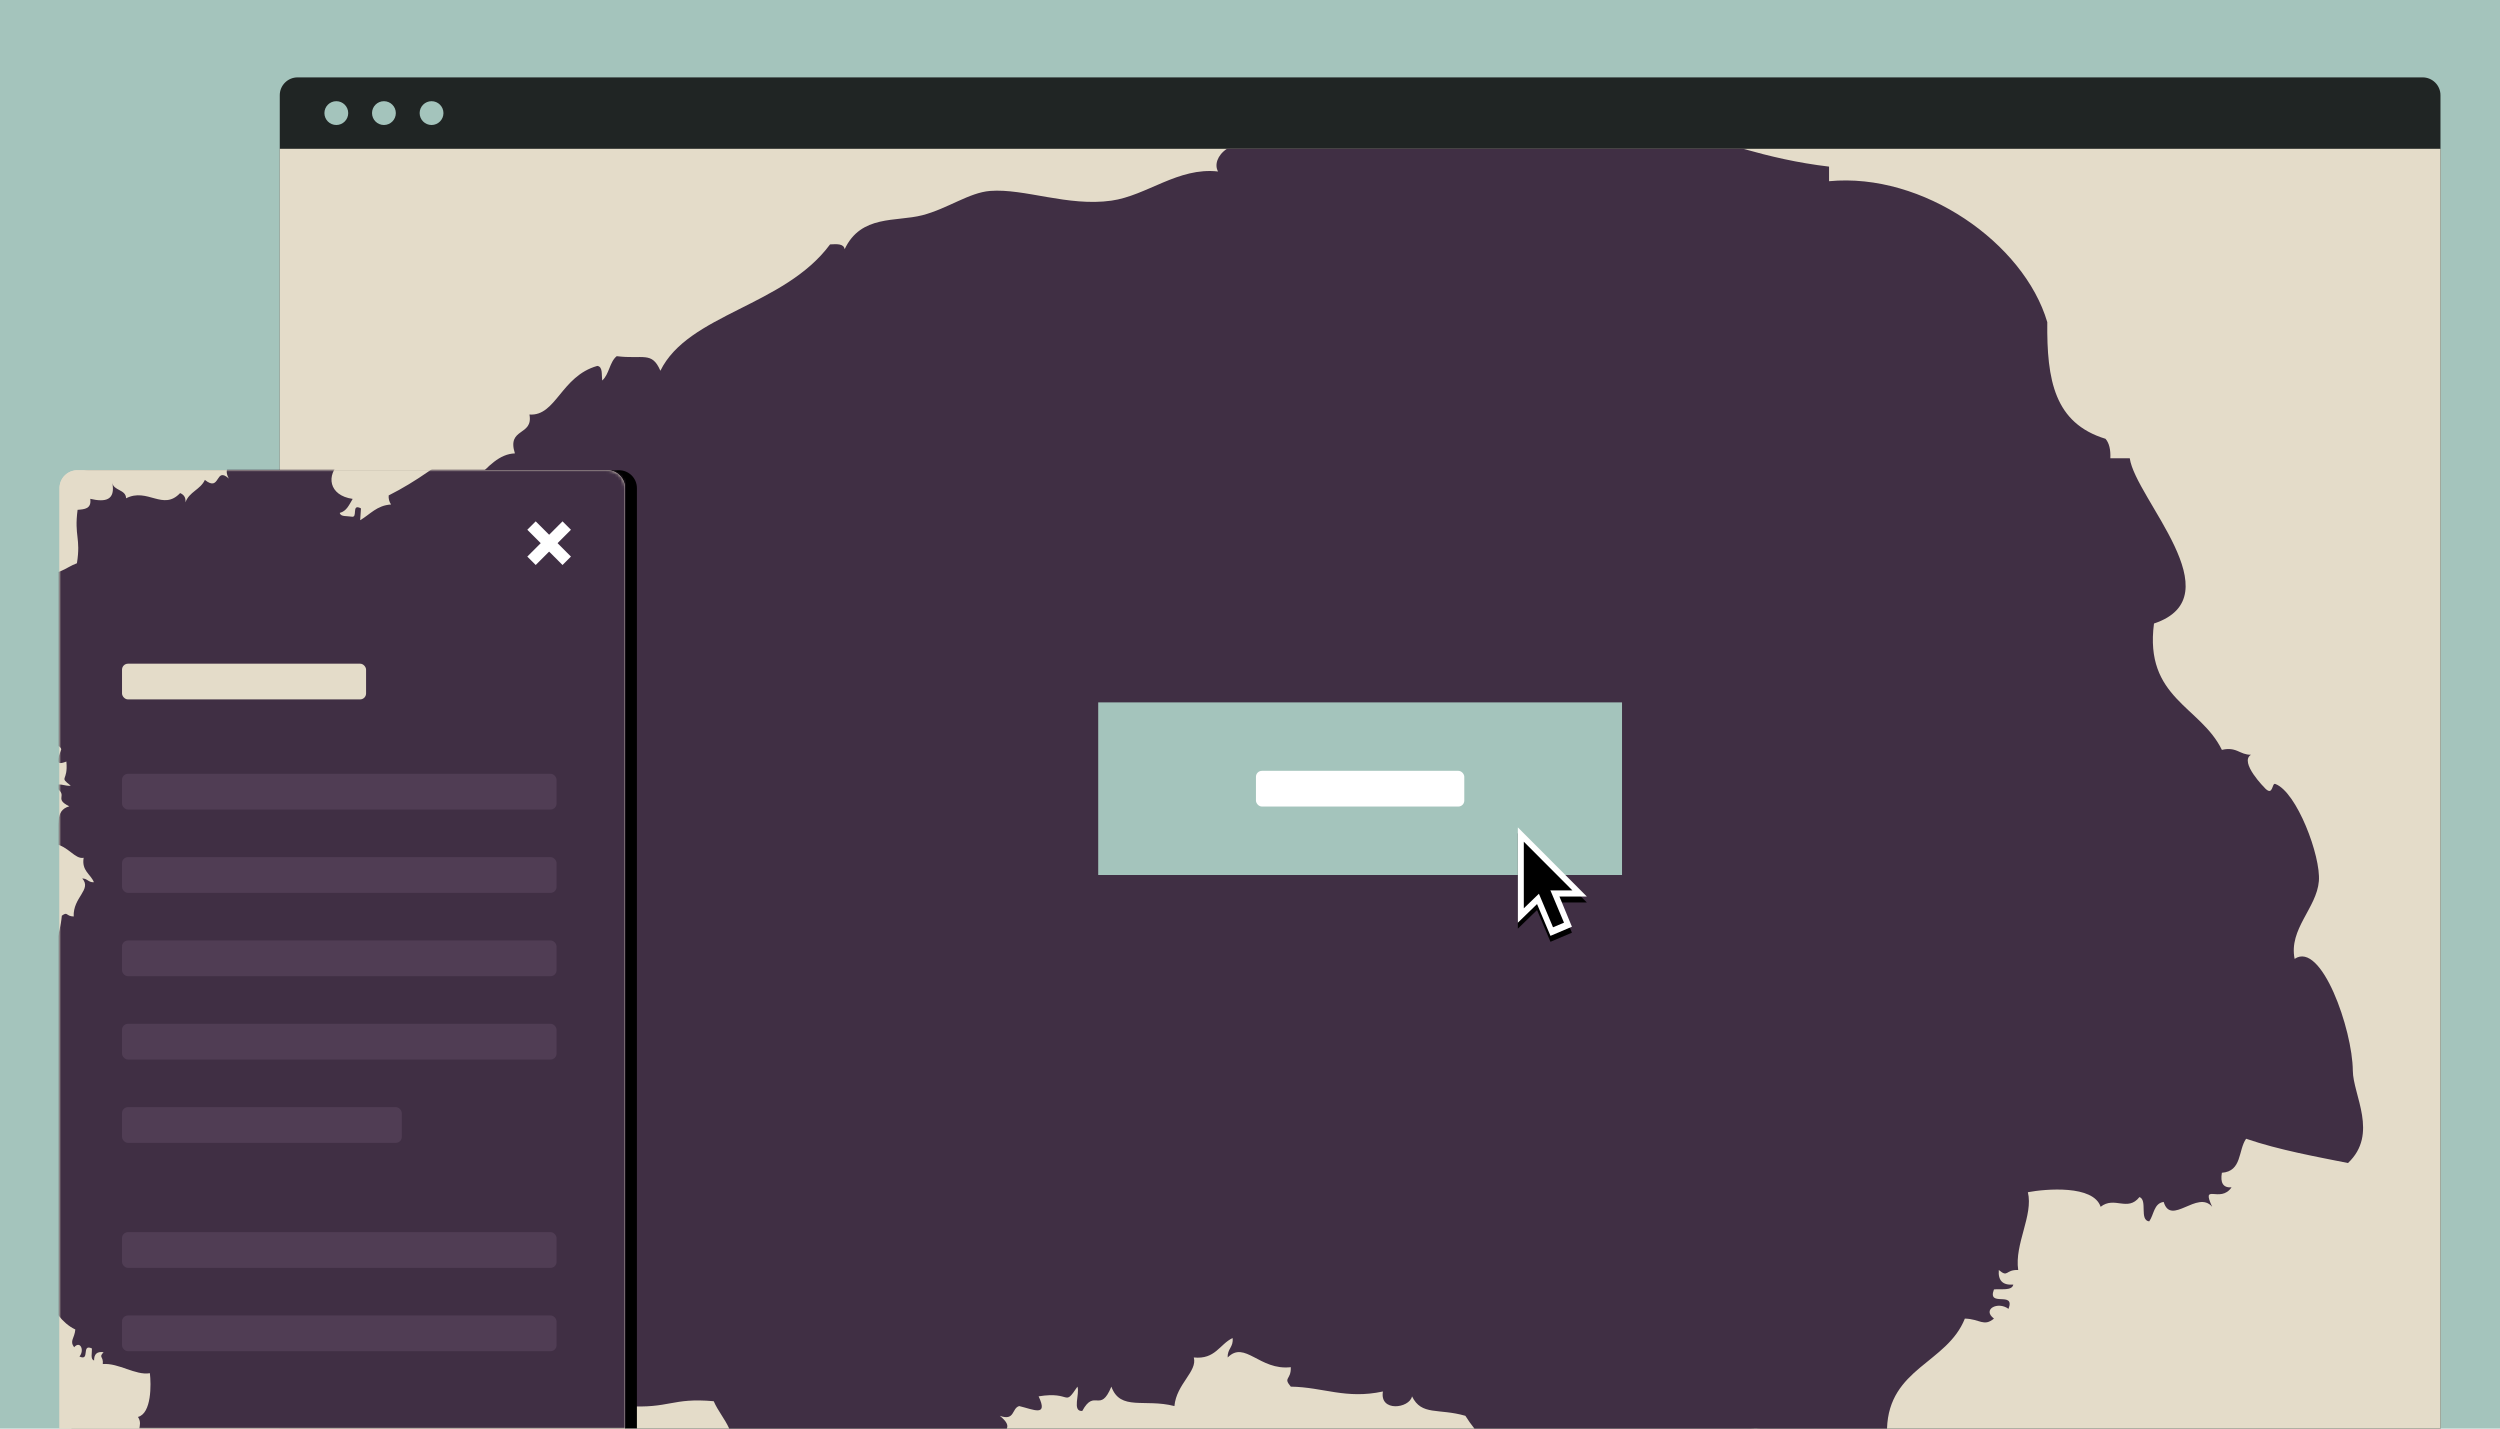 <?xml version="1.0" encoding="UTF-8"?>
<svg width="840px" height="480px" viewBox="0 0 840 480" version="1.1" xmlns="http://www.w3.org/2000/svg" xmlns:xlink="http://www.w3.org/1999/xlink">
    <!-- Generator: Sketch 49 (51002) - http://www.bohemiancoding.com/sketch -->
    <title>ink-transition-effect-featured</title>
    <desc>Created with Sketch.</desc>
    <defs>
        <path d="M6,0 L184,0 C187.314,-6.08718376e-16 190,2.686 190,6 L190,322 L0,322 L0,6 C-4.05812251e-16,2.686 2.686,6.08718376e-16 6,0 Z" id="path-1"></path>
        <filter x="-14.7%" y="-9.9%" width="133.7%" height="119.9%" filterUnits="objectBoundingBox" id="filter-2">
            <feOffset dx="4" dy="0" in="SourceAlpha" result="shadowOffsetOuter1"></feOffset>
            <feGaussianBlur stdDeviation="10" in="shadowOffsetOuter1" result="shadowBlurOuter1"></feGaussianBlur>
            <feColorMatrix values="0 0 0 0 0   0 0 0 0 0   0 0 0 0 0  0 0 0 0.3 0" type="matrix" in="shadowBlurOuter1"></feColorMatrix>
        </filter>
        <path d="M6,0 L184,0 C187.314,-6.08718376e-16 190,2.686 190,6 L190,322 L0,322 L0,6 C-4.05812251e-16,2.686 2.686,6.08718376e-16 6,0 Z" id="path-3"></path>
        <polygon id="path-5" points="13.968 23.238 18.168 33.378 18.17 33.38 10.958 36.448 6.449 25.767 0 32.03 0 0 23.182 23.238"></polygon>
        <filter x="-133.7%" y="-79.6%" width="367.4%" height="270.1%" filterUnits="objectBoundingBox" id="filter-6">
            <feOffset dx="0" dy="2" in="SourceAlpha" result="shadowOffsetOuter1"></feOffset>
            <feGaussianBlur stdDeviation="10" in="shadowOffsetOuter1" result="shadowBlurOuter1"></feGaussianBlur>
            <feColorMatrix values="0 0 0 0 0   0 0 0 0 0   0 0 0 0 0  0 0 0 0.202 0" type="matrix" in="shadowBlurOuter1"></feColorMatrix>
        </filter>
    </defs>
    <g id="ink-transition-effect-featured" stroke="none" stroke-width="1" fill="none" fill-rule="evenodd">
        <polygon id="bg" fill="#A4C4BC" points="0 480 840 480 840 0 0 0"></polygon>
        <g id="desktop" transform="translate(94, 26)">
            <path d="M726,454 L0,454 L0,6 C0,2.687 2.687,0 6,0 L720,0 C723.313,0 726,2.687 726,6 L726,454 Z" id="container_bg" fill="#202524"></path>
            <rect id="Rectangle-2" fill="#E4DCC9" x="0" y="24" width="726" height="430"></rect>
            <path d="M318.245,24 L491.72,24 C500.507,26.484 509.869,28.73 520.561,29.984 L520.561,34.885 C552.135,31.87 586.062,55.696 593.887,82.241 C593.691,101.802 596.326,116.196 613.451,121.439 C614.715,122.892 615.202,125.128 615.077,127.969 L621.596,127.969 C623.509,141.474 656.985,174.416 629.742,183.502 C626.44,208.581 645.461,211.304 652.553,225.962 C657.526,224.789 658.49,227.63 662.33,227.597 C658.265,230.103 667.003,238.814 667.218,239.025 C669.788,241.485 669.331,236.971 670.476,237.398 C677.713,240.04 685.833,261.688 685.141,270.059 C684.391,279.129 674.966,286.158 676.993,296.186 C685.972,290.029 696.452,319.917 696.547,333.753 C696.602,341.898 705.275,355.012 694.921,364.783 C684.667,362.713 671.849,360.439 660.692,356.621 C657.987,360.449 659.362,367.564 652.551,368.05 C651.994,371.327 652.877,373.155 655.798,372.95 C651.994,378.512 645.449,371.166 649.289,379.484 C644.38,373.671 635.457,386.118 632.997,377.851 C629.655,378.301 629.74,382.214 628.124,384.389 C624.721,383.958 627.662,377.204 624.857,376.212 C620.857,381.267 616.485,375.786 611.813,379.484 C609.384,372.083 593.348,373.456 587.365,374.583 C589.252,382.34 582.824,391.99 584.113,400.713 C579.667,400.573 580.841,403.434 577.599,400.713 C577.303,404.276 578.931,405.91 582.482,405.614 C581.98,407.823 578.412,406.966 575.972,407.247 C573.579,413.46 583.255,407.573 580.856,413.781 C577.263,411.115 571.877,413.971 575.972,417.048 C572.515,419.904 571.235,417.158 566.191,417.048 C560.21,432.104 540.713,433.615 540.034,454 L497.273,454 C496.357,453.943 495.426,453.945 494.483,454 L401.403,454 C400.322,452.646 399.308,451.216 398.368,449.711 C389.304,447.096 383.643,449.766 380.44,443.173 C379.558,447.261 369.459,448.504 370.664,441.539 C358.192,444.23 350.663,440.076 339.707,439.911 C336.994,436.659 339.852,437.831 339.707,433.372 C329.212,434.584 324.265,424.258 318.515,430.11 C318.321,427.183 320.523,426.663 320.151,423.581 C315.745,425.686 314.361,430.842 307.114,430.11 C308.401,434.82 301.284,438.964 300.603,446.439 C290.602,443.854 282.407,448.188 279.42,439.911 C275.629,449.104 273.816,440.362 269.645,448.078 C266.107,448.348 268.901,442.276 268.018,439.911 C263.288,446.981 266.228,441.329 254.973,443.173 C258.285,450.192 253.304,447.597 248.455,446.439 C245.895,447.146 247.069,451.58 241.935,449.711 C244.361,451.697 244.799,452.948 244.276,454 L151.015,454 C149.52,450.691 147.269,448.145 145.808,444.811 C131.677,443.538 131.078,447.361 116.47,446.439 C115.918,442.652 115.416,438.793 109.959,439.911 C111.36,431.423 109.789,425.931 100.177,428.477 C104.752,427.615 103.352,420.765 108.331,420.315 C101.513,409.001 114.073,399.596 103.441,390.918 C104.153,388.903 105.522,387.561 108.331,387.651 C102.387,385.982 100.817,379.925 95.295,377.851 C101.691,368.701 87.27,372.84 93.667,364.783 C84.54,370.68 83.002,355.859 75.749,359.882 C76.301,350.61 69.051,347.336 64.339,345.189 C65.982,341.932 67.156,338.208 70.857,337.021 C70.606,333.998 65.336,336.015 64.339,333.754 C66.913,324.542 66.096,321.868 69.221,314.163 C70.676,314.885 72.145,315.595 72.484,317.425 C74.305,308.822 80.249,314.418 80.629,304.363 C88.08,311.743 99.206,309.512 100.177,296.189 C103.424,297.843 107.134,299.013 108.331,302.726 C110.54,302.215 109.687,298.632 109.959,296.189 C110.607,292.281 102.532,297.102 105.069,291.291 L111.587,291.291 C108.081,286.104 102.794,282.683 101.805,274.96 C100.51,275.821 99.166,276.664 96.923,276.596 C79.034,246.504 56.637,230.978 38.262,201.47 C42.026,192.451 34.799,185.212 41.525,176.975 C40.448,174.783 38.043,173.931 35,173.704 C40.019,172.182 40.019,157.349 38.262,160.641 C39.494,158.339 41.55,160.616 43.154,159.005 C46.903,155.235 51.64,146.745 51.3,142.679 C63.981,143.312 68.565,126.695 79.004,126.34 C76.219,117.572 85.248,120.628 83.896,113.281 C92.852,113.918 94.471,100.384 106.699,96.946 C108.609,97.21 108.083,99.925 108.334,101.849 C110.693,99.845 110.796,95.612 113.217,93.676 C122.197,94.795 125.016,91.926 127.89,98.578 C137.243,79.476 169.504,76.963 184.904,56.117 C187.229,55.979 189.528,55.849 189.796,57.748 C195.286,46.073 207.019,48.601 215.878,46.324 C224.397,44.119 231.628,38.698 238.681,38.151 C250.221,37.254 264.82,43.483 279.421,41.421 C291.381,39.722 301.835,30.107 315.269,31.621 C314.023,29.498 314.967,26.178 318.245,24 Z" id="Combined-Shape" fill="#402F44"></path>
            <rect id="Rectangle-3" fill="#A4C4BC" x="275" y="210" width="176" height="58"></rect>
            <rect id="Rectangle-4" fill="#FFFFFF" x="328" y="233" width="70" height="12" rx="2"></rect>
            <g id="dots" transform="translate(15, 8)" fill="#A4C4BC">
                <path d="M8,4 C8,6.209 6.209,8 4,8 C1.791,8 0,6.209 0,4 C0,1.791 1.791,0 4,0 C6.209,0 8,1.791 8,4" id="Fill-6"></path>
                <path d="M24,4 C24,6.209 22.209,8 20,8 C17.791,8 16,6.209 16,4 C16,1.791 17.791,0 20,0 C22.209,0 24,1.791 24,4" id="Fill-8"></path>
                <path d="M40,4 C40,6.209 38.209,8 36,8 C33.791,8 32,6.209 32,4 C32,1.791 33.791,0 36,0 C38.209,0 40,1.791 40,4" id="Fill-10"></path>
            </g>
        </g>
        <g id="mobile" transform="translate(20, 158)">
            <g id="Rectangle">
                <use fill="black" fill-opacity="1" filter="url(#filter-2)" xlink:href="#path-1"></use>
                <use fill="#E4DCC9" fill-rule="evenodd" xlink:href="#path-1"></use>
            </g>
            <g id="Group">
                <mask id="mask-4" fill="white">
                    <use xlink:href="#path-3"></use>
                </mask>
                <use id="Rectangle-Copy" fill="#E4DCC9" opacity="0.565" xlink:href="#path-3"></use>
                <path d="M74.499,361.302 C77.885,367.033 59.199,372.177 50.748,371.66 C45.772,371.353 37.403,376.096 31.869,369.373 C33.559,363.209 35.48,355.487 38.276,348.842 C36.052,347.036 31.65,347.58 31.637,343.407 C29.658,342.932 28.504,343.392 28.509,345.183 C25.272,342.631 30.029,338.95 24.79,340.941 C28.542,338.189 21.313,332.231 26.466,331.074 C26.331,329.02 23.935,328.909 22.677,327.831 C23.078,325.777 27.082,327.847 27.803,326.183 C24.885,323.532 28.412,321.097 26.349,318.092 C30.969,316.919 30.796,307.085 30.359,303.393 C25.542,304.216 19.917,299.896 14.539,300.319 C14.811,297.614 13.015,298.211 14.81,296.347 C12.645,296.02 11.585,296.949 11.613,299.12 C10.286,298.723 10.957,296.579 10.888,295.084 C7.192,293.362 10.387,299.51 6.696,297.789 C8.473,295.708 6.953,292.306 4.904,294.678 C3.303,292.449 5.035,291.783 5.311,288.709 C-4.171,284.183 -3.727,271.026 -18.536,271.116 C-18.708,269.494 -17.474,269.473 -17.336,268.205 C-24.267,271.939 -27.658,261.508 -30.955,262.284 C-34.933,259.908 -26.239,253.591 -26.694,258.577 C-24.239,255.106 -22.823,254.599 -22.163,250.907 C-20.59,251.098 -18.327,250.691 -18.246,252.175 C-9.321,244.981 -17.085,229.23 -25.185,221.758 C-25.185,219.258 -23.443,218.752 -21.921,217.983 C-22.274,216.738 -23.06,215.861 -24.779,215.799 C-24.809,213.614 -23.746,212.695 -21.582,213.021 C-23.452,201.663 -17.839,190.384 -7.653,185.031 C-5.678,179.615 -7.072,176.052 -2.916,174.373 C-5.374,173.664 -5.714,167.454 -1.51,168.482 C-2.635,160.767 0.213,156.349 0.771,149.676 C2.868,148.158 2.034,149.851 4.763,149.949 C4.459,143.499 10.97,140.914 7.636,137.167 C9.431,137.171 9.659,138.535 11.555,138.434 C10.453,135.661 7.363,134.602 8.11,130.214 C5.18,130.802 2.946,126.29 -1.59,125.563 C0.407,119.574 -1.901,114.397 3.279,112.921 C-2.176,110.227 3.236,109.488 -1.301,106.621 C-1.32,104.452 2.271,106.41 3.753,105.969 C-0.366,102.791 2.961,104.819 2.303,97.88 C-2.119,99.606 -0.329,96.678 0.579,93.769 C0.255,92.18 -2.502,92.713 -1.146,89.659 C-4.515,93.238 -4.392,89.055 -6.995,87.265 C-8.373,87.826 -8.994,89.262 -9.256,91.104 C-11.675,91.336 -8.398,86.614 -12.044,87.918 C-11.195,86.2 -10.225,87.903 -9.053,88.122 C-10.633,85.445 -13.646,84.014 -13.498,79.833 C-17.939,80.194 -13.846,83.648 -19.686,82.406 C-17.785,79.903 -16.043,76.579 -12.433,78.909 C-11.627,73.453 -15.63,68.458 -11.482,65.001 C-14.105,64.728 -12.949,56.392 -15.068,58.769 C-14.07,51.948 -11.561,41.991 -6.391,34.413 C-0.285,35.672 2.044,32.617 5.846,31.255 C7.209,22.693 4.9,22.171 6.07,13.301 C8.408,13.123 10.785,12.978 10.328,9.604 C15.449,10.812 18.872,10.083 17.719,4.117 C18.055,6.942 22.296,6.374 22.366,9.428 C29.558,5.744 34.777,13.793 40.519,7.673 C41.718,8.191 42.482,9.081 42.311,10.789 C43.578,7.234 47.338,6.53 48.837,3.249 C54.156,7.531 52.229,-1.435 56.883,2.801 C53.662,-3.009 62.774,-3.328 60.62,-7.921 C66.259,-7.198 68.56,-11.481 70.066,-14.264 C71.985,-13.127 74.212,-12.257 74.783,-9.95 C76.64,-9.977 75.628,-13.278 77.049,-13.788 C82.567,-11.834 84.234,-12.221 88.809,-9.994 C88.308,-9.136 87.814,-8.272 86.682,-8.141 C91.859,-6.671 88.195,-3.281 94.319,-2.63 C89.502,1.605 90.402,8.482 98.496,9.629 C97.353,11.54 96.483,13.752 94.167,14.33 C94.387,15.699 96.612,15.325 98.092,15.595 C100.45,16.153 97.843,11.029 101.286,12.817 C101.196,14.14 101.106,15.465 101.015,16.791 C104.327,14.87 106.636,11.789 111.393,11.509 C110.783,10.617 110.502,9.541 110.597,8.464 C129.715,-1.187 140.127,-14.195 158.907,-24.168 C164.259,-21.496 168.978,-25.603 173.728,-21.157 C175.11,-21.722 175.731,-23.153 175.998,-25 C176.718,-21.875 185.775,-21.257 183.839,-22.465 C185.192,-21.62 183.717,-20.458 184.634,-19.415 C186.78,-16.972 191.767,-13.73 194.263,-13.767 C193.341,-6.063 203.298,-2.576 203.08,3.804 C208.55,2.472 206.309,7.849 210.85,7.331 C210.088,12.765 218.285,14.316 219.875,21.914 C219.635,23.068 217.999,22.634 216.813,22.707 C217.937,24.228 220.519,24.468 221.601,26.025 C220.545,31.453 222.178,33.292 217.997,34.766 C229.271,41.263 229.464,61.039 241.552,71.298 C241.539,72.72 241.523,74.128 240.352,74.212 C247.253,78.046 245.221,85.093 246.242,90.59 C247.233,95.875 250.243,100.51 250.285,104.833 C250.352,111.906 245.942,120.547 246.593,129.535 C247.134,136.897 252.569,143.672 251.086,151.799 C253.241,150.727 257.03,153.192 256.598,159.159 C262.134,154.533 259.952,165.911 260.974,168.441 C262.652,172.597 259.95,192.025 259.212,194.266 C263.511,197.882 262.685,212.175 257.786,215.134 C260.11,240.773 248.033,253.038 243.543,277.028 C242.545,276.959 241.549,276.896 240.55,276.827 C241.078,296.2 225.119,315.891 208.586,319.556 C196.65,318.622 187.752,319.625 183.838,329.851 C182.898,330.558 181.515,330.759 179.783,330.569 C179.693,331.895 179.603,333.219 179.512,334.541 C171.186,335.143 149.682,354.184 145.265,337.193 C130.09,334.134 127.636,345.617 118.392,349.33 C118.901,352.414 117.125,352.879 116.986,355.224 C115.626,352.642 109.943,357.606 109.806,357.728 C108.197,359.191 110.971,359.101 110.664,359.782 C108.75,364.082 95.195,368.134 90.112,367.362 C84.606,366.526 80.706,360.489 74.499,361.302" id="Fill-1" fill="#402F44" mask="url(#mask-4)"></path>
            </g>
            <g id="x" transform="translate(160, 20)" stroke="#FFFFFF" stroke-linecap="square" stroke-width="4">
                <path d="M0,0 L9.011,9.011" id="Line"></path>
                <path d="M9.011,0 L0,9.011" id="Line-Copy"></path>
            </g>
            <rect id="Rectangle-5" fill="#E4DCC9" x="21" y="65" width="82" height="12" rx="2"></rect>
            <rect id="Rectangle-5-Copy" fill="#503D54" x="21" y="102" width="146" height="12" rx="2"></rect>
            <rect id="Rectangle-5-Copy-2" fill="#503D54" x="21" y="130" width="146" height="12" rx="2"></rect>
            <rect id="Rectangle-5-Copy-3" fill="#503D54" x="21" y="158" width="146" height="12" rx="2"></rect>
            <rect id="Rectangle-5-Copy-4" fill="#503D54" x="21" y="186" width="146" height="12" rx="2"></rect>
            <rect id="Rectangle-5-Copy-6" fill="#503D54" x="21" y="256" width="146" height="12" rx="2"></rect>
            <rect id="Rectangle-5-Copy-7" fill="#503D54" x="21" y="284" width="146" height="12" rx="2"></rect>
            <rect id="Rectangle-5-Copy-5" fill="#503D54" x="21" y="214" width="94" height="12" rx="2"></rect>
        </g>
        <g id="default" transform="translate(510, 278)" fill-rule="nonzero">
            <g id="Combined-Shape">
                <use fill="black" fill-opacity="1" filter="url(#filter-6)" xlink:href="#path-5"></use>
                <use fill="#FFFFFF" fill-rule="evenodd" xlink:href="#path-5"></use>
            </g>
            <polygon id="Shape" fill="#000000" points="15.502 32.018 11.814 33.566 5.614 18.818 9.296 17.268 15.502 32.018"></polygon>
            <polygon id="Shape" fill="#000000" points="2 4.814 2 27.19 7.938 21.458 8.794 21.18 18.33 21.18"></polygon>
        </g>
    </g>
</svg>